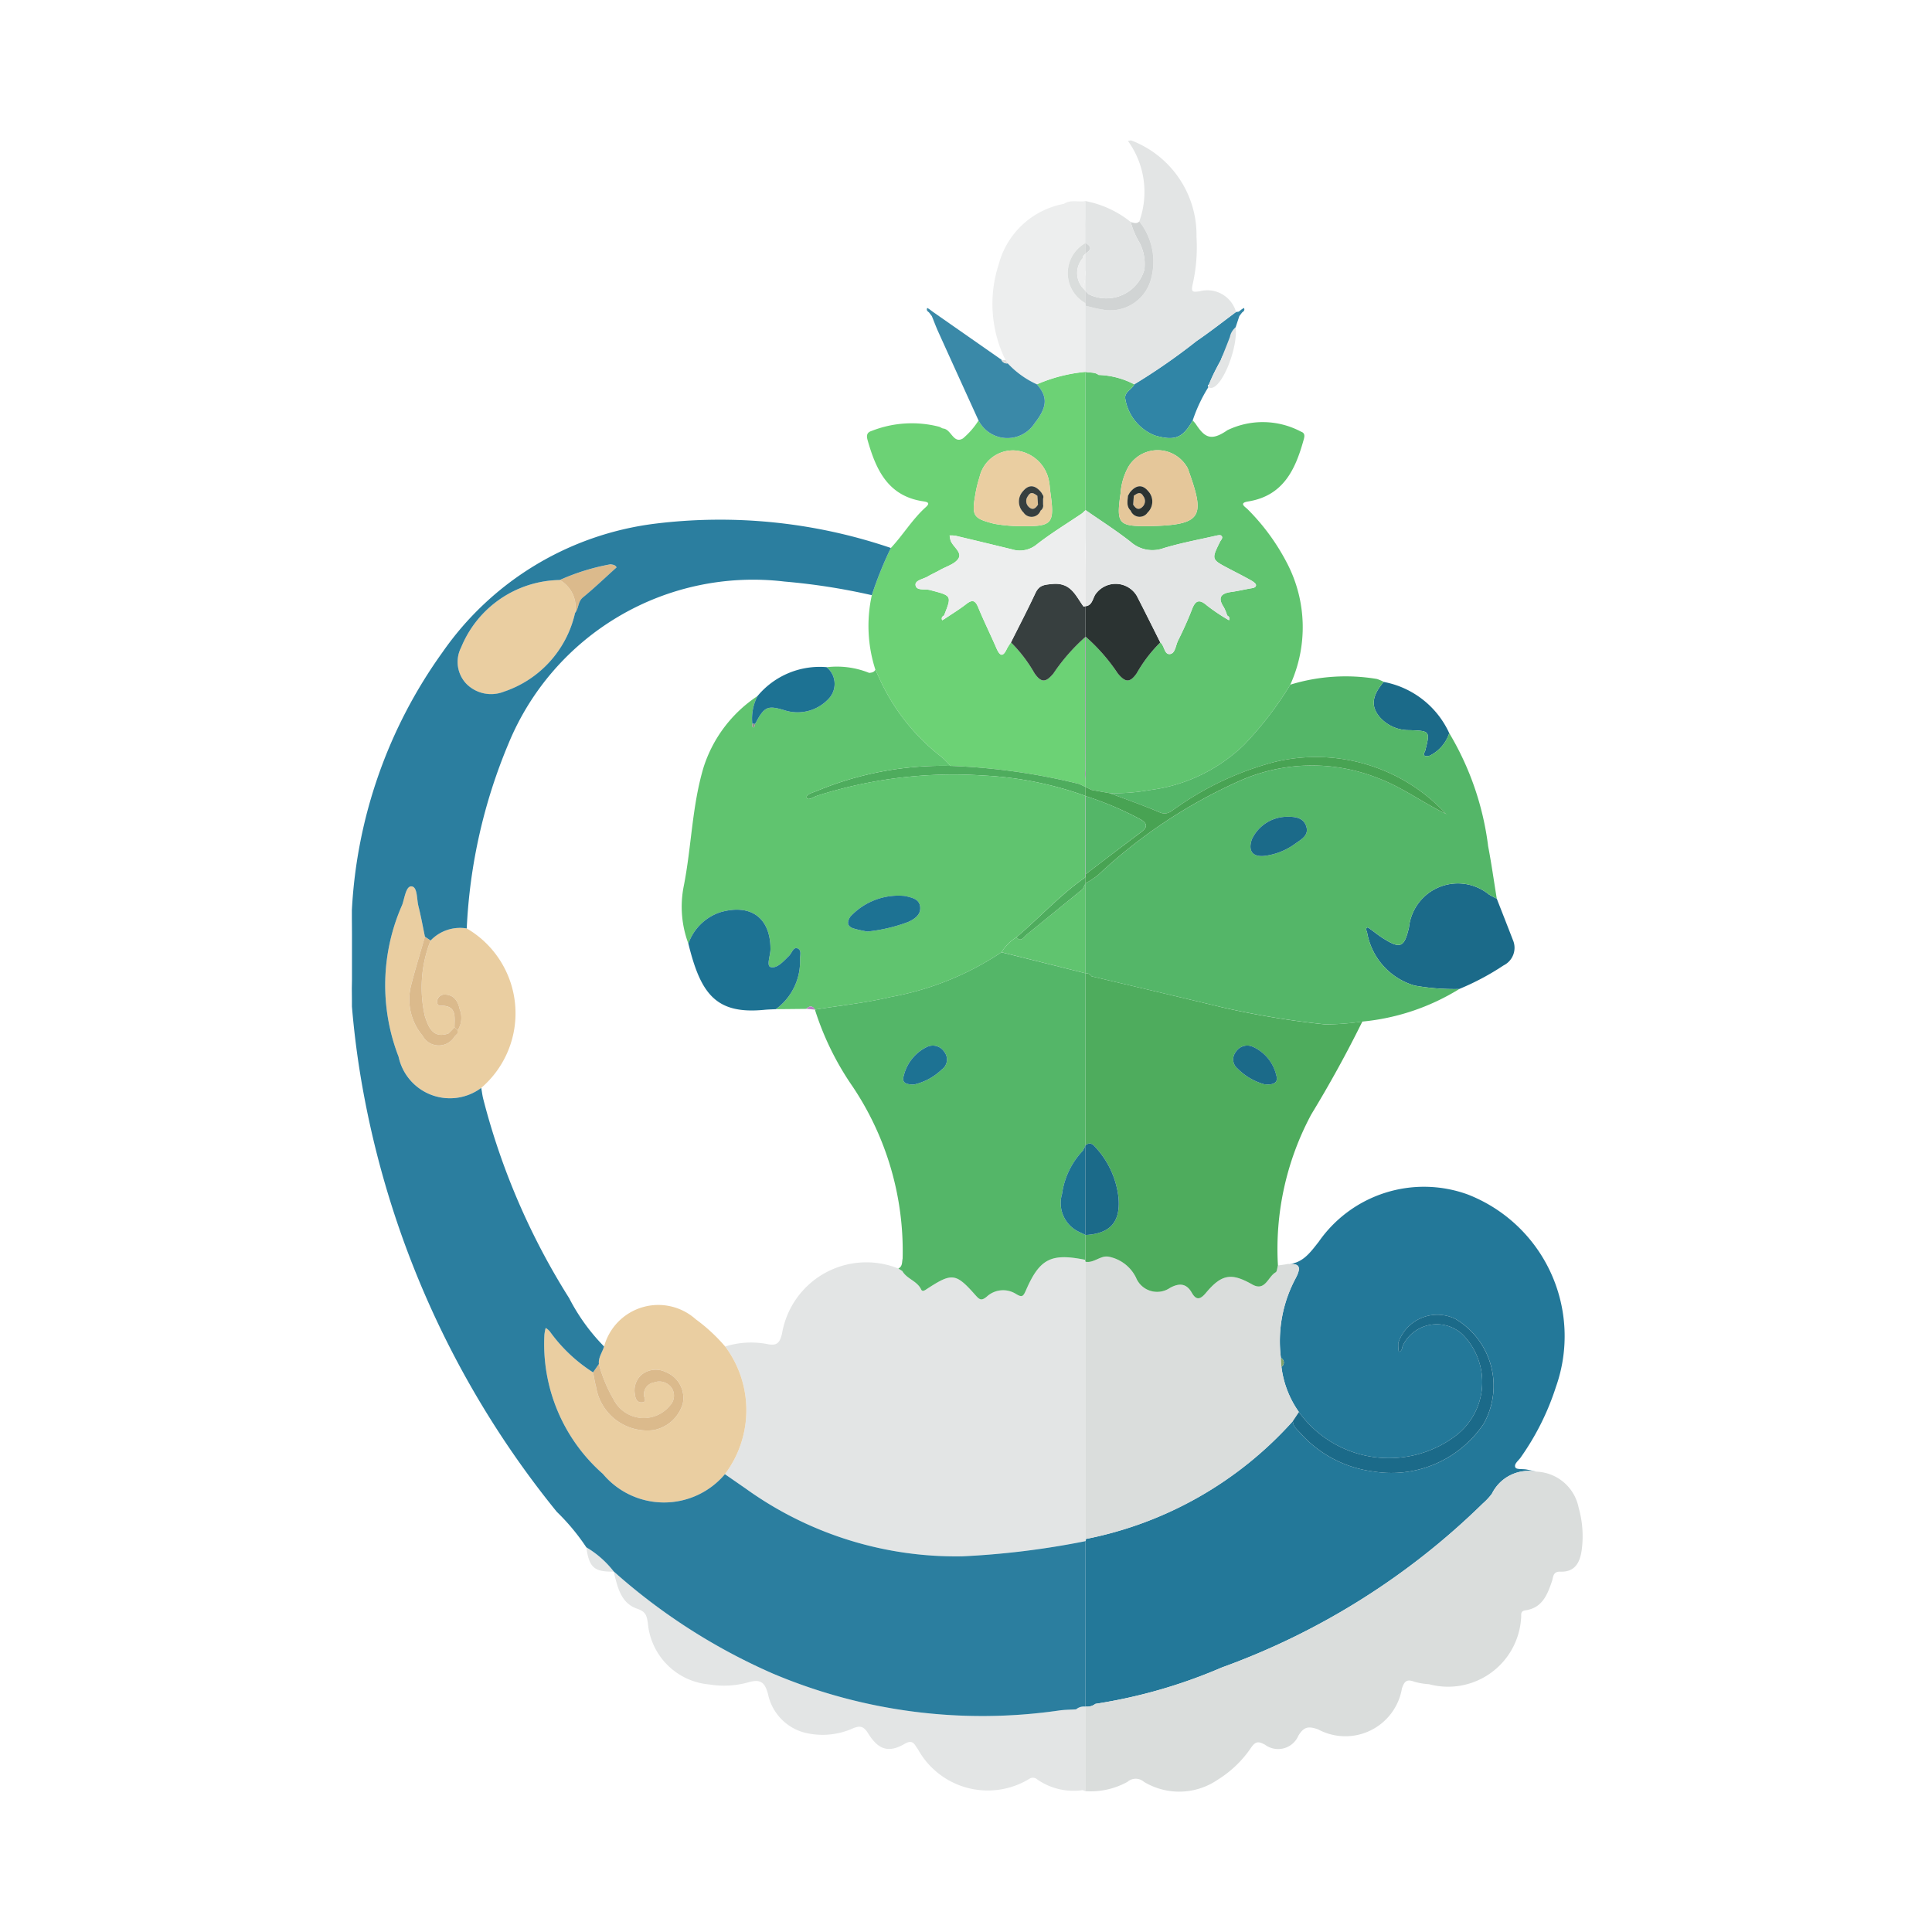 <svg xmlns="http://www.w3.org/2000/svg" width="100%" height="100%" viewBox="-2.72 -2.72 37.44 37.44"><path fill="#ab74b6" d="M25.33 13.069l-.024-.014-.003-.002.003.003z"/><path fill="#ba85c5" d="M18.31 21.694l.002.01v-.13z"/><path fill="#1b6a89" d="M26.286 14.696c-.05-.027-.103-.052-.152-.082a.953.953 0 00-1.55.64c-.093.395-.168.424-.526.193-.072-.047-.14-.102-.21-.153-.023-.016-.06-.047-.072-.04-.042.026-.01.064-.003.098a1.305 1.305 0 00.92 1.027 4.381 4.381 0 00.864.067 4.993 4.993 0 00.861-.458.38.38 0 00.18-.493c-.103-.267-.208-.533-.312-.799zm-2.192-4.201c-.23.269-.254.478-.07.689a.751.751 0 00.568.246c.404.014.403.016.307.398-.009.034-.052.074-.006.1a.14.14 0 00.106-.01.743.743 0 00.366-.43 1.75 1.75 0 00-1.27-.993z"/><path fill="#3085a6" d="M21.386 3.248l-.04.024-.06.047a.641.641 0 01-.053.007c-.255.19-.505.386-.767.565a11.897 11.897 0 01-1.205.837c-.043.097-.17.133-.178.256a.927.927 0 00.576.735c.389.112.542.05.734-.291a2.987 2.987 0 01.303-.644.224.224 0 01-.008-.043l.019-.008a4.034 4.034 0 01.23-.473c.021-.057.04-.114.095-.139.078-.035.147-.439.193-.498l.072-.218.055-.071c.03-.021.056-.044.034-.086z"/><path fill="#237899" d="M27.432 24.157a2.946 2.946 0 00-1.713-3.731 2.485 2.485 0 00-2.885.92c-.17.215-.316.424-.618.433.235-.022.297.036.172.272a2.582 2.582 0 00-.285 1.545.097.097 0 01.01.171 1.92 1.92 0 00.339.877 2.15 2.15 0 003.032.464 1.308 1.308 0 00.14-1.966.73.73 0 00-1.154.204c-.025.044-.009.116-.083.13a.809.809 0 01-.01-.172.798.798 0 011.105-.466 1.504 1.504 0 01.55 2.034 2.154 2.154 0 01-2.141.923 2.282 2.282 0 01-1.407-.737c-.06-.073-.149-.129-.149-.24a7.27 7.27 0 01-4.01 2.285.41.41 0 01-.009.04l-.004.001v3.207a.26.26 0 00.195-.052 10.023 10.023 0 002.45-.705 14.05 14.05 0 005.057-3.177 1.24 1.24 0 00.178-.191.792.792 0 01.863-.427c-.065-.014-.13-.03-.195-.042-.073-.013-.191.002-.212-.037-.037-.068.056-.131.099-.193a5.02 5.02 0 00.685-1.37z"/><path fill="#6cd275" d="M16.89 7.925a.512.512 0 00.479-.093c.28-.219.587-.405.882-.605l.061-.056V4.487a3.075 3.075 0 00-.938.241c.214.244.203.438-.044.754a.628.628 0 01-1.087-.054 1.49 1.49 0 01-.302.348c-.185.112-.226-.176-.382-.192-.027-.003-.052-.026-.079-.034a2.123 2.123 0 00-1.309.081c-.097.03-.102.094-.077.182.163.574.396 1.081 1.076 1.182.089.013.14.032.052.112-.261.234-.44.538-.678.792a7.258 7.258 0 00-.369.915 2.755 2.755 0 00.069 1.444l.056.12a4.025 4.025 0 001.238 1.58 1.956 1.956 0 01.16.164 12.28 12.28 0 012.502.352l.112.055V9.624a3.699 3.699 0 00-.62.709c-.138.165-.228.193-.366-.008a2.778 2.778 0 00-.455-.596 1.016 1.016 0 00-.077.121c-.084.183-.143.133-.207-.014-.114-.263-.242-.521-.351-.786-.056-.135-.112-.156-.23-.065-.135.106-.283.195-.425.291l-.042.025c-.022-.045-.003-.073.036-.095.153-.387.152-.38-.276-.492-.096-.026-.263.02-.277-.096-.012-.095.155-.116.242-.17.074-.043.155-.078.23-.121.125-.071.293-.117.36-.225.073-.121-.107-.224-.152-.346a.557.557 0 01-.019-.099.576.576 0 01.113.005q.547.13 1.093.263zm-.71-1.057a2.216 2.216 0 01.081-.337.665.665 0 01.68-.522.726.726 0 01.671.617c.012.056.011.115.02.173.09.64.052.687-.588.677a2.91 2.91 0 01-.499-.046c-.402-.103-.438-.15-.365-.562z"/><path fill="#60c46f" d="M21.466 6.998c.677-.108.914-.61 1.074-1.184.02-.069.04-.14-.05-.17a1.577 1.577 0 00-1.425-.027c-.333.232-.45.123-.615-.124a.62.62 0 00-.057-.065c-.192.342-.345.403-.734.29a.927.927 0 01-.576-.734c.008-.123.135-.159.178-.256a1.595 1.595 0 00-.691-.182.224.224 0 00-.205.056.224.224 0 01.205-.056c-.075-.06-.17-.038-.253-.06h-.005v2.685l.006-.005c.293.204.595.396.875.616a.632.632 0 00.635.121c.33-.1.672-.163 1.009-.24.036-.008.09-.021.11-.003.045.04-.007.084-.025.12-.167.34-.168.34.168.517.145.076.292.15.434.23.04.022.096.061.096.092 0 .053-.066.057-.113.065-.123.022-.245.051-.369.068-.201.027-.264.112-.142.295a.853.853 0 01.065.16c.037.02.057.049.036.093l-.042-.024a3.706 3.706 0 01-.383-.26c-.143-.124-.222-.112-.291.069-.08.207-.172.41-.272.61-.045.092-.053.246-.154.26-.116.016-.106-.163-.19-.225a2.736 2.736 0 00-.455.595c-.138.2-.229.172-.367.008a3.614 3.614 0 00-.625-.715c0 .859.002 1.717-.003 2.575a.66.66 0 01-.003.191v.145l.124.06.347.061a3.767 3.767 0 00.774-.059 3.197 3.197 0 001.836-.882 6.823 6.823 0 00.891-1.16 2.689 2.689 0 00-.06-2.351 4.196 4.196 0 00-.767-1.05c-.043-.043-.18-.12.01-.15zm-1.936.478c-.578.004-.619-.049-.535-.633a1.238 1.238 0 01.155-.523.661.661 0 011.134.012.134.134 0 01.014.025c.334.928.313 1.101-.768 1.119z"/><path fill="#965ba2" d="M18.315 12.193c.005-.858.003-1.716.003-2.575l-.006.006v2.76a.66.66 0 00.003-.191z"/><path fill="#edeeee" d="M17.9 1.23a1.609 1.609 0 00-1.265 1.17 2.472 2.472 0 00.104 1.803l.03.053.039.064a1.772 1.772 0 00.566.407 3.074 3.074 0 01.938-.241V3.154a.665.665 0 010-1.161v-.816c-.136.024-.283-.034-.412.052z"/><path fill="#e3e5e5" d="M21.116 3.8c-.001.017-.158.403-.179.46l-.058.116a2.328 2.328 0 00-.172.357.14.14 0 00-.011.05c.223.139.582-.747.529-1.16a.327.327 0 00-.109.176zm-.593-.874c-.127.015-.164.02-.132-.13a3.252 3.252 0 00.076-.924A1.962 1.962 0 0019.198 0l-.06.011a1.683 1.683 0 01.22 1.56 1.25 1.25 0 01.235 1.086.815.815 0 01-.963.619c-.104-.014-.206-.046-.308-.07l-.005 1.28c.084.022.178 0 .253.06a1.595 1.595 0 01.69.182 11.897 11.897 0 001.206-.837c.262-.179.512-.376.767-.565a.578.578 0 00-.71-.4zm-2.207.232l-.004-.004v1.333l.005-.001.005-1.28z"/><path fill="#3a89a8" d="M17.374 4.728a1.772 1.772 0 01-.566-.407.114.114 0 01-.119-.06l.002-.007-1.34-.936-.062-.047-.039-.024c-.023.041.002.065.032.086l.056.073c.04.097.076.196.119.292q.392.866.786 1.73a.628.628 0 001.087.054c.247-.316.258-.51.044-.754z"/><path fill="#e3e5e5" d="M18.132 30.404c-.106.007-.213.007-.319.021a10.414 10.414 0 01-5.55-.71 11.613 11.613 0 01-3.093-1.986c.075.293.134.616.457.726.164.056.184.129.207.27a1.308 1.308 0 001.192 1.198 1.743 1.743 0 00.75-.04c.232-.067.325-.015.388.23a.981.981 0 00.68.736 1.439 1.439 0 00.966-.076c.136-.056.207-.042.293.097.198.32.398.383.704.206.172-.1.195.017.26.1a1.546 1.546 0 002.163.574.123.123 0 01.15.013 1.233 1.233 0 00.88.208l.052.018v-1.638a.236.236 0 00-.18.053z"/><path fill="#dadddc" d="M27.873 26.501a.867.867 0 00-.818-.702.792.792 0 00-.863.427 1.24 1.24 0 01-.178.191 14.05 14.05 0 01-5.058 3.178 10.023 10.023 0 01-2.449.704.26.26 0 01-.195.052v1.638l.006.002a1.476 1.476 0 00.81-.18.242.242 0 01.32-.001 1.323 1.323 0 001.43-.041 2.147 2.147 0 00.646-.62c.083-.121.139-.132.272-.057a.427.427 0 00.645-.176c.108-.177.196-.187.382-.123A1.112 1.112 0 0024.448 30c.046-.14.095-.186.24-.13a1.327 1.327 0 00.285.048 1.418 1.418 0 001.784-1.28c.01-.059-.025-.136.085-.152.322-.045.423-.298.513-.562.028-.08.013-.193.167-.187.285.01.38-.188.411-.43a2.007 2.007 0 00-.06-.806z"/><path fill="#e3e5e5" d="M8.642 27.264a1.883 1.883 0 01.534.472c-.381.008-.48-.079-.534-.473zm9.668-5.57c-.658-.133-.88-.025-1.148.59-.053.122-.074.144-.194.07a.467.467 0 00-.566.054c-.108.09-.144.054-.222-.034-.377-.425-.45-.432-.932-.119-.044.029-.092.067-.117.012-.079-.166-.279-.202-.365-.356l-.077-.048a1.657 1.657 0 00-2.254 1.26c-.046.185-.097.245-.3.201a1.671 1.671 0 00-.802.05 2.06 2.06 0 01-.005 2.474c.136.093.27.188.406.28A6.967 6.967 0 0015.9 27.44a15.938 15.938 0 002.412-.295v-5.441z"/><path fill="#dadddc" d="M22.112 23.767l-.01-.171a2.582 2.582 0 01.287-1.545c.124-.236.062-.294-.173-.272l-.171.025c-.014.045-.015.116-.045.133-.148.082-.201.376-.45.236-.4-.227-.59-.21-.9.16-.12.143-.193.141-.276-.004-.109-.188-.25-.183-.418-.093a.442.442 0 01-.661-.196.747.747 0 00-.533-.407c-.153-.028-.281.127-.444.1a.106.106 0 01-.006-.03v5.442l.004-.001a.423.423 0 00.008-.04 7.27 7.27 0 004.011-2.285l.117-.175a1.92 1.92 0 01-.34-.877z"/><path fill="#1b6a89" d="M25.482 22.838a.798.798 0 00-1.105.466.809.809 0 00.01.172c.074-.013.058-.086.083-.13a.73.73 0 011.154-.204 1.308 1.308 0 01-.14 1.966 2.15 2.15 0 01-3.032-.464l-.117.175c0 .11.088.166.15.239a2.282 2.282 0 001.406.737 2.154 2.154 0 002.14-.923 1.504 1.504 0 00-.55-2.034z"/><path fill="#7ea369" d="M22.112 23.767a.097.097 0 00-.01-.171z"/><path fill="#4eac5d" d="M22.96 17.132a16.674 16.674 0 01-1.992-.33c-.844-.204-1.69-.402-2.534-.602a.123.123 0 00-.116-.059l-.006-.001v3.348l.01-.017c.082-.065.138-.017.191.046a1.716 1.716 0 01.443.978c.039.47-.164.692-.638.718l-.006-.003v.494a.106.106 0 00.006.028c.163.028.29-.127.444-.099a.747.747 0 01.533.407.442.442 0 00.661.196c.168-.09.31-.095.418.093.083.145.157.147.276.005.31-.371.5-.388.9-.161.249.14.302-.154.45-.236.03-.017.03-.088.045-.133a5.518 5.518 0 01.646-2.928 23.2 23.2 0 00.99-1.8 5.113 5.113 0 01-.72.056zm-1.179 1.16a1.174 1.174 0 01-.52-.306.228.228 0 01-.036-.315.262.262 0 01.328-.108.805.805 0 01.46.558c.042.132-.04.192-.232.17z"/><path fill="#ba85c5" d="M25.306 13.056v-.001l-.003-.002.003.003z"/><path fill="#60c46f" d="M18.26 14.511l-1.097.892c-.053.043-.099.141-.185.04a.912.912 0 00-.29.29l1.624.407v-1.733z"/><path fill="#54b668" d="M26.117 13.666a5.627 5.627 0 00-.752-2.179.743.743 0 01-.366.43.14.14 0 01-.106.011c-.046-.026-.003-.066.006-.1.096-.382.097-.384-.307-.398a.751.751 0 01-.567-.246c-.185-.211-.162-.42.07-.69a.822.822 0 00-.13-.056 3.654 3.654 0 00-1.68.11 6.823 6.823 0 01-.892 1.161 3.197 3.197 0 01-1.836.882 3.767 3.767 0 01-.774.059c.324.123.651.236.97.372.156.067.238-.038.338-.1a5.878 5.878 0 011.885-.875 3.431 3.431 0 013.327 1.006l.003.002.024.014-.024-.013-.003-.003c-.45-.215-.851-.52-1.325-.696a3.457 3.457 0 00-2.733.082 9.872 9.872 0 00-2.686 1.799 1.643 1.643 0 01-.241.158l-.006.011v1.733l.006.001a.123.123 0 01.116.059c.845.2 1.69.398 2.534.601a16.674 16.674 0 001.993.33 5.113 5.113 0 00.72-.054 4.351 4.351 0 001.876-.63 4.381 4.381 0 01-.865-.068 1.305 1.305 0 01-.919-1.027c-.008-.034-.039-.073.003-.098.012-.007.049.023.072.04.07.05.138.106.21.153.358.23.433.202.526-.193a.953.953 0 011.55-.64c.05.03.101.054.152.082-.056-.344-.104-.689-.17-1.03zm-3.728-.043a1.272 1.272 0 01-.609.244c-.23.022-.317-.102-.24-.322a.757.757 0 01.69-.437c.152-.002.305.017.361.178.062.175-.083.254-.202.337z"/><path fill="#1b6a89" d="M22.23 13.108a.757.757 0 00-.69.437c-.077.22.01.344.24.322a1.272 1.272 0 00.609-.244c.119-.083.264-.162.202-.337-.056-.16-.21-.18-.36-.178z"/><path fill="#4eac5d" d="M16.978 15.443c.086.101.132.003.185-.04q.55-.445 1.096-.892l.053-.104v-.125c-.488.337-.884.78-1.334 1.161z"/><path fill="#ba85c5" d="M25.306 13.056l.024.013-.024-.014z"/><path fill="#1b6a89" d="M21.553 17.563a.262.262 0 00-.328.108.228.228 0 00.036.315 1.174 1.174 0 00.52.306c.191.02.274-.039.233-.17a.805.805 0 00-.46-.559z"/><path fill="#373f3f" d="M18.277 9.033c-.153-.208-.242-.47-.604-.436-.165.015-.256.025-.328.177-.15.322-.315.637-.474.955a2.778 2.778 0 01.455.596c.138.201.228.173.367.008a3.699 3.699 0 01.62-.709v-.596c-.013 0-.02.007-.036.005z"/><path fill="#2b3332" d="M18.943 10.333c.138.164.229.193.367-.008a2.736 2.736 0 01.455-.595c-.151-.301-.301-.603-.455-.903a.478.478 0 00-.797-.035c-.058.08-.064.226-.2.236v.596l.005-.006a3.614 3.614 0 01.625.715z"/><path fill="#e5c79a" d="M20.284 6.332a.661.661 0 00-1.134-.012 1.238 1.238 0 00-.155.523c-.084.584-.043.637.535.633 1.081-.018 1.102-.191.768-1.119a.134.134 0 00-.014-.025zm-.765.88a.186.186 0 01-.328-.037c-.088-.083-.06-.187-.053-.287l.035-.06c.108-.139.235-.177.356-.032a.295.295 0 01-.01.417z"/><path fill="#4eac5d" d="M18.2 12.474a12.28 12.28 0 00-2.501-.352 6.365 6.365 0 00-2.595.488c-.074.03-.212.064-.19.128.023.066.136-.017.204-.038a8.695 8.695 0 013.226-.391 6.822 6.822 0 011.968.394v-.174z"/><path fill="#48a353" d="M21.976 12.047a5.878 5.878 0 00-1.885.875c-.1.062-.182.167-.339.1-.318-.136-.645-.25-.97-.372l-.346-.061-.124-.06v.174l.006.002v.002a6.363 6.363 0 011.06.449c.138.08.146.151.018.248-.36.27-.719.544-1.078.817v.057l-.006.004v.125l.006-.011a1.643 1.643 0 00.24-.158 9.872 9.872 0 012.687-1.8 3.457 3.457 0 012.733-.081c.474.176.875.48 1.325.696a3.431 3.431 0 00-3.327-1.006z"/><path fill="#dadddc" d="M18.264 2.861a.438.438 0 01-.002-.577c-.005-.032.02-.058.05-.083v-.208a.665.665 0 000 1.16v-.24z"/><path fill="#d1d4d4" d="M18.317 1.988l-.005.005V2.2c.07-.058.171-.111.005-.213zm1.041-.417c-.052.054-.11.026-.166.011a1.538 1.538 0 00.167.395.896.896 0 01.098.526.767.767 0 01-1.081.478l-.064-.068v.24l.004.005.006.049c.102.023.204.055.308.069a.815.815 0 00.963-.62 1.25 1.25 0 00-.235-1.085z"/><path fill="#d1d4d4" d="M18.318 1.673c0-.09-.002-.152-.006-.208v.528l.005-.005v-.315z"/><path fill="#edeeee" d="M18.312 2.641a.719.719 0 01-.048.22l.048.052z"/><path fill="#edeeee" d="M18.262 2.284a.438.438 0 00.002.577.719.719 0 00.048-.22v-.44c-.03.025-.055.051-.05.083z"/><path fill="#e3e5e5" d="M19.359 1.977a1.536 1.536 0 01-.167-.395 1.995 1.995 0 00-.874-.405h-.006v.288c.004.056.006.118.006.208l-.001.315c.166.102.065.155-.005.213v.304a.643.643 0 010 .136v.272l.064.068a.767.767 0 001.081-.478.896.896 0 00-.098-.526z"/><path fill="#eacea1" d="M8.987 23.373a1.088 1.088 0 011.776-.527 3.336 3.336 0 01.57.528 2.06 2.06 0 01-.005 2.474 1.544 1.544 0 01-2.365-.006 3.35 3.35 0 01-1.133-2.696.79.79 0 01.025-.132.34.34 0 01.08.068 3.037 3.037 0 00.838.793c.019.094.033.19.058.282a1.006 1.006 0 001.113.837.731.731 0 00.567-.511.537.537 0 00-.323-.611.438.438 0 00-.467.042.402.402 0 00-.136.392c.008.084.045.16.14.15.099-.01.034-.09.035-.137a.231.231 0 01.196-.25.293.293 0 01.338.104.274.274 0 01-.031.346.654.654 0 01-1.093-.12 2.785 2.785 0 01-.284-.686c-.014-.128.068-.227.1-.34zm-2.662-8.101a1.904 1.904 0 01.281 3.09 1.018 1.018 0 01-1.602-.604 3.84 3.84 0 01.07-2.943c.047-.131.073-.367.182-.358.116.01.098.243.132.38.05.196.085.396.127.595-.09.313-.188.625-.268.94a1.093 1.093 0 00.222.979.356.356 0 00.62.015l.057-.06v-.057a.449.449 0 00.042-.412c-.03-.14-.1-.278-.281-.283a.141.141 0 00-.153.107c-.014.051.006.111.06.11.327-.01.273.22.274.419l-.058.059-.058.058c-.312.11-.392-.139-.458-.333a2.49 2.49 0 01.11-1.467.79.79 0 01.701-.235zM8.424 9.16a2.092 2.092 0 01-1.377 1.524.675.675 0 01-.728-.15.614.614 0 01-.105-.702A2.1 2.1 0 018.127 8.52a.606.606 0 01.297.64z"/><path fill="#dbba8c" d="M8.886 23.713a2.785 2.785 0 00.284.685.654.654 0 001.093.12.274.274 0 00.031-.345.293.293 0 00-.338-.103.231.231 0 00-.196.249c-.001.047.064.127-.035.137-.095.01-.132-.066-.14-.15a.402.402 0 01.136-.392.438.438 0 01.467-.042.537.537 0 01.323.61.731.731 0 01-.567.512 1.006 1.006 0 01-1.113-.837c-.025-.092-.039-.188-.058-.282zm-3.262-8.206a2.49 2.49 0 00-.11 1.467c.066.194.146.443.458.333l.058-.058.058-.06.059.06-.001.058-.057.059a.356.356 0 01-.62-.015 1.093 1.093 0 01-.222-.978c.08-.316.178-.628.267-.941zm2.8-6.347a.606.606 0 00-.297-.64 4.258 4.258 0 01.986-.304c.045.009.093.011.115.061-.216.194-.426.396-.65.58-.103.084-.08.214-.154.303z"/><path fill="#2b7e9f" d="M15.9 27.44a6.967 6.967 0 01-4.166-1.311l-.406-.281a1.544 1.544 0 01-2.365-.006 3.35 3.35 0 01-1.133-2.696.788.788 0 01.025-.132.334.334 0 01.08.068 3.037 3.037 0 00.838.793l.113-.162c-.014-.128.068-.227.1-.34a3.824 3.824 0 01-.675-.934 13.528 13.528 0 01-1.663-3.85c-.02-.074-.028-.15-.042-.227a1.017 1.017 0 01-1.602-.604 3.84 3.84 0 01.07-2.943c.047-.131.073-.368.182-.358.116.01.098.243.132.38.05.196.085.396.127.595l.11.074a.79.79 0 01.7-.234 10.486 10.486 0 01.808-3.579 5.127 5.127 0 015.351-3.143 12.348 12.348 0 011.691.264 7.258 7.258 0 01.369-.915A10.28 10.28 0 009.96 7.43a5.901 5.901 0 00-4.105 2.49 9.393 9.393 0 00-1.756 4.998v.175l.001.116.001.174v.879l-.003.175.002.232v.115a16.825 16.825 0 00.245 1.785 18.072 18.072 0 003.724 8.007 4.171 4.171 0 01.573.689 1.882 1.882 0 01.534.472l-.006-.007a11.613 11.613 0 003.094 1.985 10.414 10.414 0 005.55.711c.105-.014.212-.014.319-.021a.236.236 0 01.18-.053v-3.206a15.938 15.938 0 01-2.413.295zM6.214 9.832A2.1 2.1 0 018.127 8.52a4.255 4.255 0 01.986-.305c.045.009.093.011.115.061a.232.232 0 00.064-.038.232.232 0 01-.064.038c-.216.194-.426.396-.65.58-.103.084-.08.214-.154.303a2.093 2.093 0 01-1.377 1.524.675.675 0 01-.728-.15.615.615 0 01-.105-.702z"/><path fill="#a96eb5" d="M13.075 16.846l-.002-.001h-.001l.003.001zm5.243-2.626v-1.515l-.006-.002v1.579l.005-.004z"/><path fill="#e3e5e5" d="M21.524 8.527c-.142-.08-.289-.154-.434-.23-.336-.177-.335-.176-.168-.517.018-.036.07-.08.024-.12-.02-.018-.073-.005-.11.003-.336.077-.678.14-1.008.24a.632.632 0 01-.635-.12c-.28-.221-.582-.413-.875-.617l-.006.005v.535c.007.223.003.447 0 .67v.652c.137-.01.143-.156.2-.236a.478.478 0 01.798.035c.154.3.304.602.455.903.084.062.074.24.19.225.1-.014.108-.168.154-.26.1-.2.192-.403.272-.61.07-.18.148-.193.29-.069a3.697 3.697 0 00.384.26l.042.024c.02-.044.001-.072-.036-.093a.858.858 0 00-.065-.16c-.122-.183-.06-.268.142-.295.124-.017.246-.046.369-.068.047-.008.112-.012.113-.065 0-.03-.057-.07-.096-.092z"/><path fill="#eacea1" d="M17.044 7.476a2.913 2.913 0 01-.499-.046c-.402-.103-.438-.15-.365-.562a2.214 2.214 0 01.081-.338.665.665 0 01.68-.521.726.726 0 01.671.617c.012.056.011.115.02.173.09.64.052.687-.588.677zm.45-.42v-.112a.094.094 0 00.003-.056l-.035-.061c-.108-.138-.234-.176-.355-.03a.296.296 0 00.01.416c.112.12.234.111.328-.038a.116.116 0 00.049-.119z"/><path fill="#60c46f" d="M16.344 12.309a8.695 8.695 0 00-3.226.39c-.068.022-.18.105-.204.04-.022-.065.116-.098.19-.129a6.365 6.365 0 012.595-.488 1.956 1.956 0 00-.161-.164 4.025 4.025 0 01-1.238-1.58l-.056-.12c-.025.051-.072.057-.12.062a.149.149 0 00.128.056.148.148 0 01-.128-.056 1.669 1.669 0 00-.823-.11.417.417 0 01.053.594.823.823 0 01-.838.25c-.365-.113-.42-.09-.603.256-.007.022-.015.065-.022.065-.05 0-.029-.042-.032-.07a.943.943 0 01.102-.537 2.603 2.603 0 00-1.046 1.38c-.226.752-.233 1.54-.385 2.305a2.044 2.044 0 00.09 1.114.983.983 0 01.619-.609c.591-.17.972.108.972.715 0 .122-.084.325.004.348.124.033.25-.113.355-.217.053-.052.084-.17.157-.148.102.031.049.15.057.231a1.144 1.144 0 01-.47.95l.589-.006c.063-.061.12-.067.17.014.49-.08.987-.13 1.469-.245a5.69 5.69 0 002.145-.866.912.912 0 01.29-.291c.45-.381.847-.824 1.335-1.161v-1.579a6.822 6.822 0 00-1.968-.394zm-1.464 2.837a3.141 3.141 0 01-.797.187c-.081-.018-.176-.033-.266-.062-.131-.043-.12-.136-.058-.228a1.27 1.27 0 011.066-.398c.114.03.266.05.286.203.021.162-.11.242-.23.298z"/><path fill="#edeeee" d="M18.251 7.227c-.295.2-.602.386-.882.605a.512.512 0 01-.48.093q-.546-.133-1.093-.263a.555.555 0 00-.113-.005.56.56 0 00.019.099c.045.121.225.225.152.346-.066.107-.235.154-.36.225-.075.043-.156.078-.23.122-.087.053-.254.074-.242.17.014.114.181.07.278.095.427.111.428.105.275.492l.006.07c.142-.096.29-.185.425-.29.118-.092.174-.071.23.064.11.265.237.523.351.786.064.146.123.197.207.014a1.006 1.006 0 01.077-.12c.159-.319.323-.634.474-.956.072-.152.163-.162.328-.177.362-.034.45.228.604.436.015.002.023-.005.035-.005V7.17z"/><path fill="#edeeee" d="M15.539 9.3l.042-.024-.006-.07c-.039.022-.058.05-.036.095z"/><path fill="#dcdddb" d="M16.69 4.26l.079-.003.039.064a.114.114 0 01-.119-.06z"/><path fill="#54b668" d="M18.264 19.58l.048-.092V16.14l-1.625-.406a5.69 5.69 0 01-2.145.866c-.483.115-.98.166-1.47.245a5.553 5.553 0 00.725 1.482 5.727 5.727 0 01.975 3.344.207.207 0 01.052.121.207.207 0 00-.053-.121c-.013.07 0 .151-.082.192l.077.048c.086.154.286.19.364.356.026.055.074.017.118-.012.481-.313.555-.306.932.12.078.087.114.123.222.033a.467.467 0 01.566-.053c.12.073.14.05.194-.071.267-.615.49-.723 1.148-.59l.002-.12v-.364l-.118-.056a.616.616 0 01-.333-.736 1.513 1.513 0 01.403-.837zm-2.734-1.574a1.125 1.125 0 01-.543.292c-.125-.005-.243-.017-.192-.176a.839.839 0 01.435-.547.265.265 0 01.354.096.236.236 0 01-.054.335z"/><path fill="#1d7293" d="M18.264 19.58a1.513 1.513 0 00-.403.838.616.616 0 00.333.736l.118.056v-1.722z"/><path fill="#1b6a89" d="M18.513 19.517c-.053-.063-.109-.11-.192-.046l-.009.017v1.722l.006.003c.474-.026.677-.248.638-.718a1.716 1.716 0 00-.443-.978z"/><path fill="#1d7293" d="M14.987 18.298c-.125-.005-.243-.017-.192-.176a.839.839 0 01.435-.547.265.265 0 01.354.096.236.236 0 01-.054.335 1.126 1.126 0 01-.543.292z"/><path fill="#54b668" d="M18.318 12.707v1.514c.36-.273.717-.547 1.078-.818.128-.096.12-.167-.019-.247a6.363 6.363 0 00-1.06-.45z"/><path fill="#1d7293" d="M10.62 15.567a.983.983 0 01.619-.609c.591-.17.972.108.972.715 0 .122-.084.325.004.348.124.033.25-.114.355-.217.053-.052.084-.17.157-.148.102.031.049.15.057.231a1.144 1.144 0 01-.47.95c-.077.004-.154.005-.23.013-.935.089-1.227-.317-1.464-1.283zm2.68-5.357a.417.417 0 01.054.594.823.823 0 01-.838.25c-.365-.113-.42-.09-.603.256l-.054-.004a.944.944 0 01.102-.539 1.567 1.567 0 011.34-.558z"/><path fill="#b980c4" d="M12.903 16.83c.063-.06.121-.067.172.016z"/><path fill="#dbba8c" d="M6.147 17.249l-.059-.06c-.001-.197.054-.429-.273-.419-.055.002-.075-.058-.06-.109a.141.141 0 01.152-.107c.18.005.252.143.281.283a.449.449 0 01-.041.412z"/><path fill="#113e6d" d="M6.03 17.249l-.058.058zm.059.117l.057-.06zm-.001-.176l-.058.059z"/><path fill="#1d7293" d="M14.083 15.333c-.081-.018-.176-.033-.266-.062-.131-.043-.12-.136-.058-.228a1.271 1.271 0 011.066-.399c.114.031.266.05.286.204.02.162-.11.242-.23.298a3.147 3.147 0 01-.798.187z"/><path fill="#929388" d="M11.859 11.306l.054.004c-.007.023-.015.065-.022.065-.05 0-.029-.042-.032-.07z"/><path fill="#dbba8c" d="M19.252 6.887l-.011.172c.046.072.1.118.18.043a.154.154 0 00.016-.205c-.057-.103-.12-.053-.185-.01z"/><path fill="#2b3332" d="M19.529 6.796c-.121-.145-.248-.107-.356.031q.018-.005 0 0l-.035.061c-.006.1-.035.204.053.287a.186.186 0 00.328.038.295.295 0 00.01-.417zm-.109.306c-.078.075-.133.03-.18-.043l.012-.172-.01-.016.01.016c.064-.043.128-.093.185.01a.154.154 0 01-.017.205z"/><path fill="#e0c193" d="M17.383 6.888l.012.171c-.046.073-.102.118-.18.043a.155.155 0 01-.016-.206c.057-.103.12-.053.184-.008z"/><path fill="#373f3f" d="M17.462 6.827c-.108-.138-.234-.176-.356-.03a.296.296 0 00.01.416.186.186 0 00.329-.038.116.116 0 00.049-.119v-.112a.094.094 0 00.003-.056zm-.067.232c-.046.073-.102.118-.18.043a.155.155 0 01-.016-.206c.057-.103.12-.053.184-.008l.012.171q.025-.002 0 0z"/></svg>